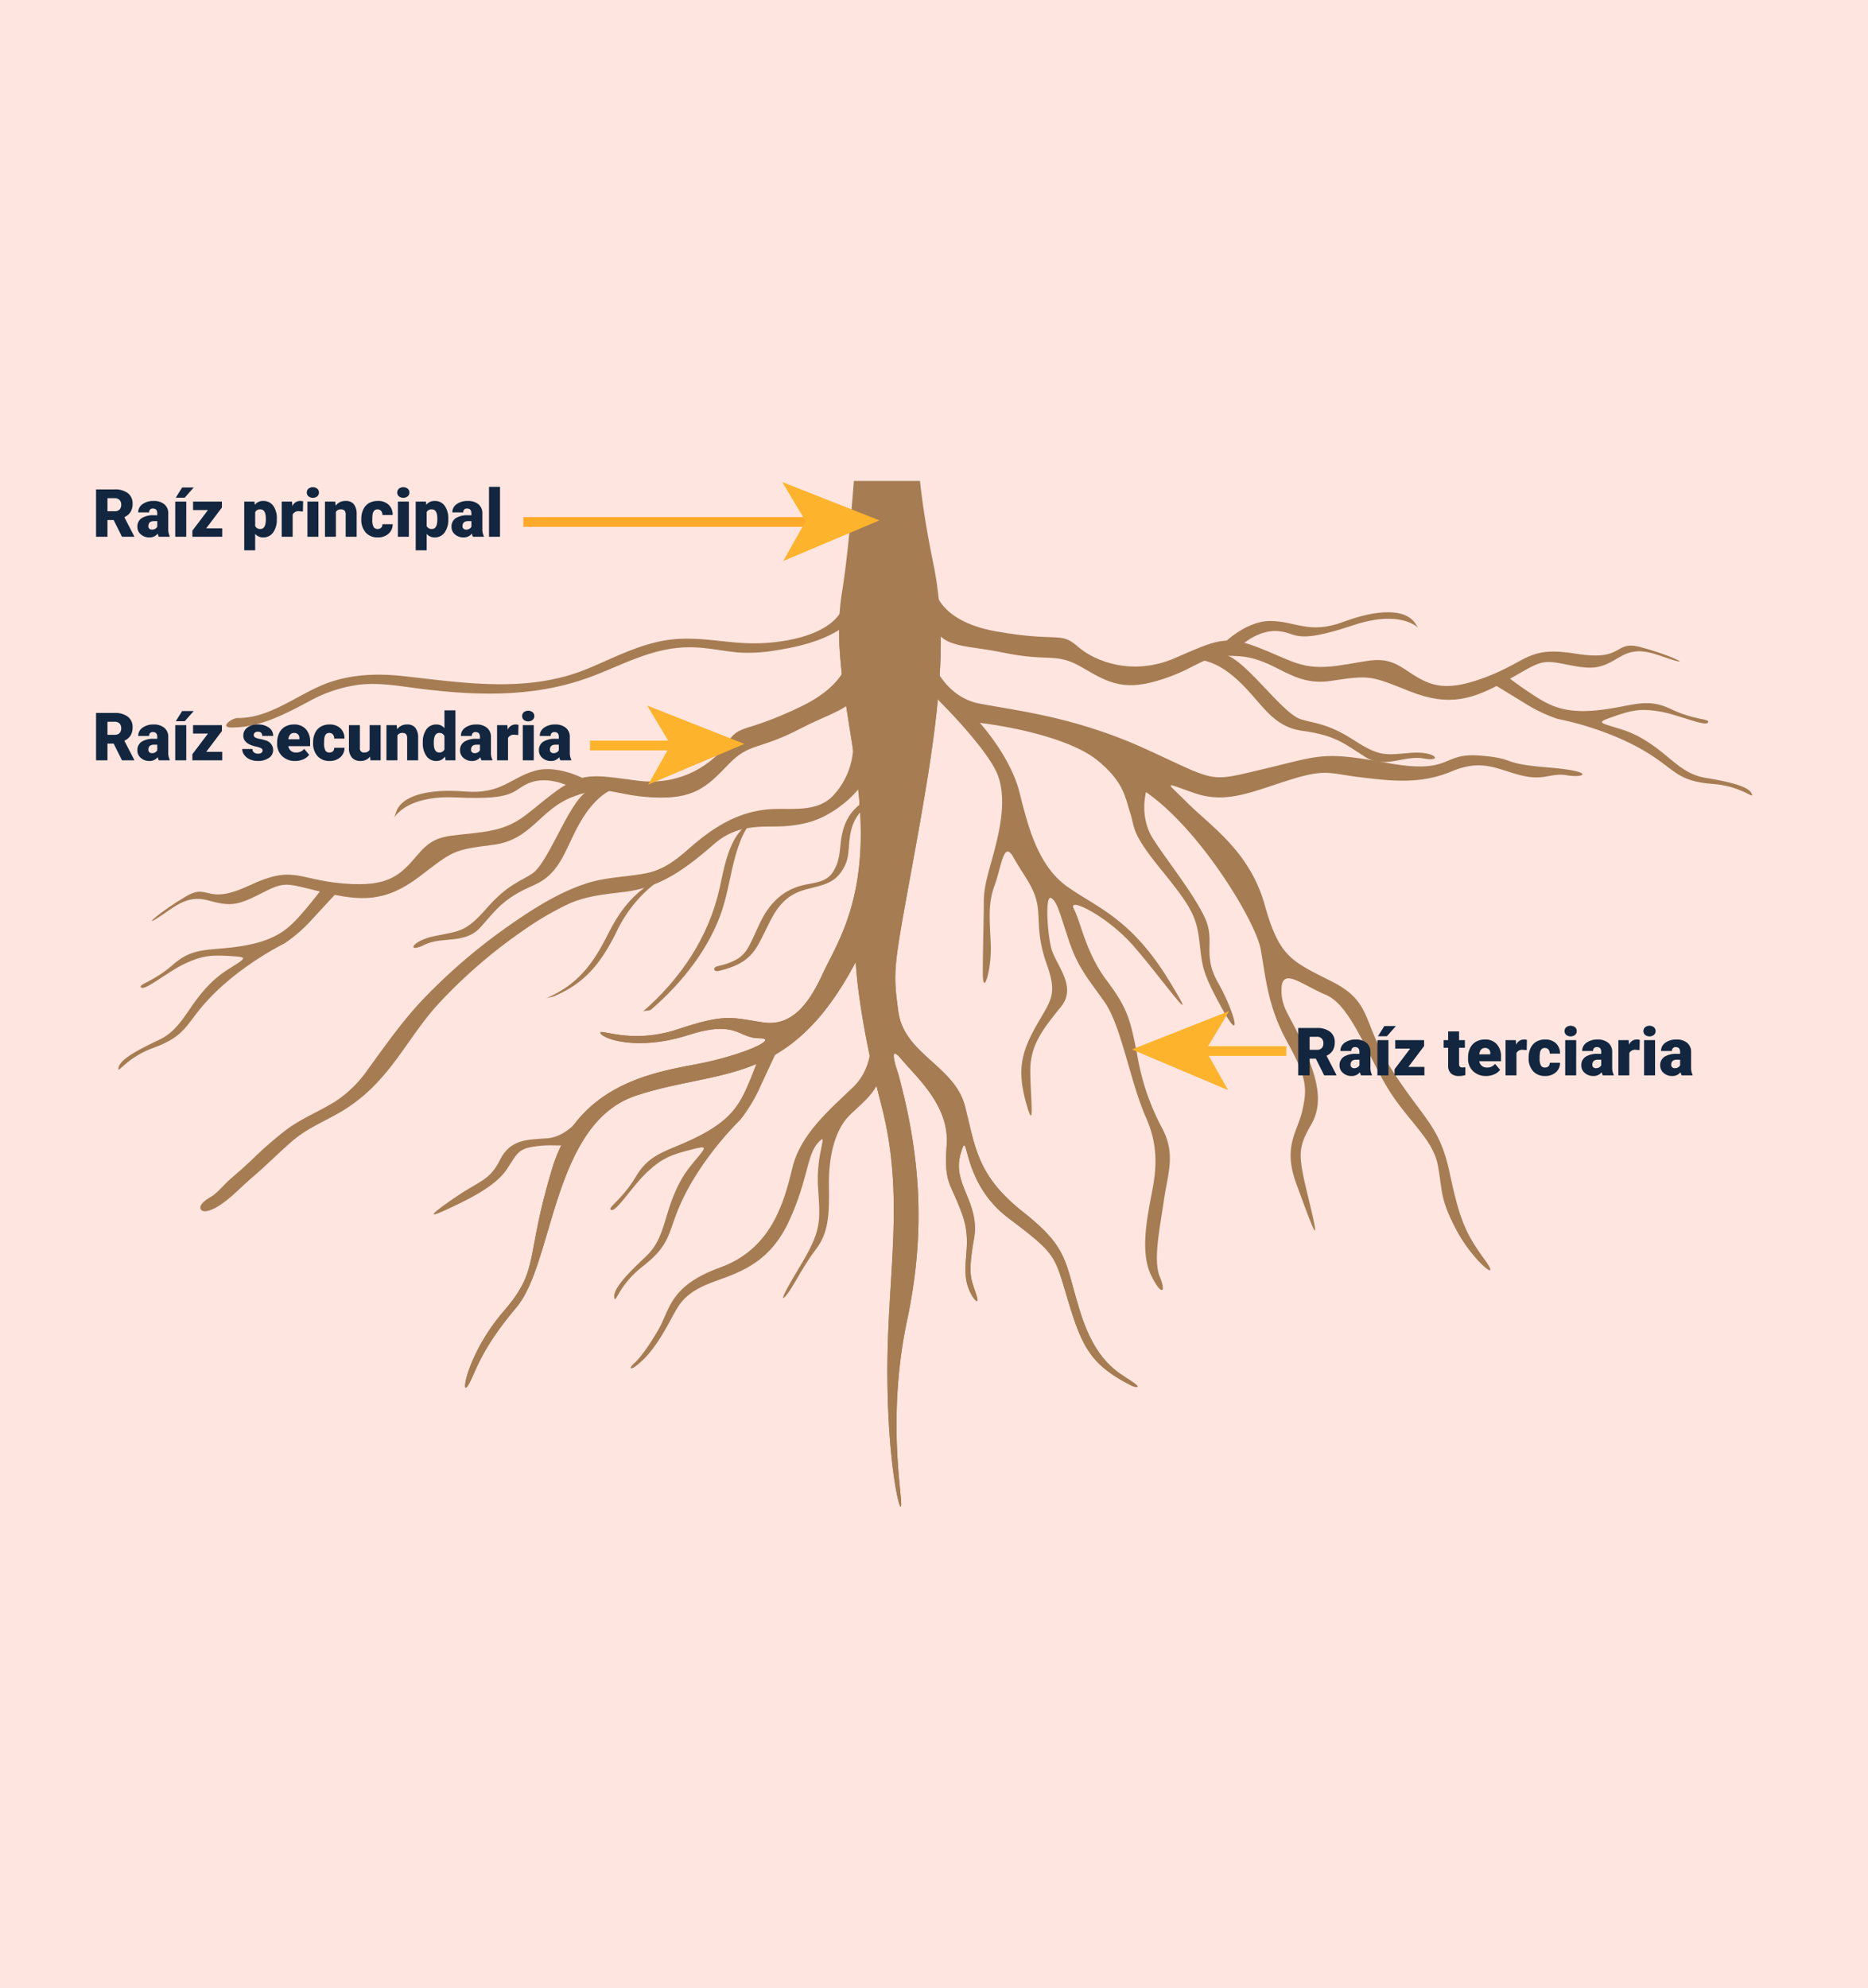 <svg xmlns="http://www.w3.org/2000/svg" width="505" height="537.291" viewBox="0 0 505 537.291">
  <g id="Grupo_874275" data-name="Grupo 874275" transform="translate(-810 -2019)">
    <path id="Trazado_274119" data-name="Trazado 274119" d="M0,0H505V537.291H0Z" transform="translate(810 2019)" fill="#fee5df"/>
    <g id="Grupo_146185" data-name="Grupo 146185" transform="translate(-180 -60.999)">
      <g id="Grupo_146184" data-name="Grupo 146184" transform="translate(1022 2210)">
        <path id="Trazado_254444" data-name="Trazado 254444" d="M259.5,472.8s3.2,11.637,13.637,13.637,26.071,3.613,45.325,12.444,16.438,8.821,31.679,5.207,15.646-4.811,33.293-1.6,14.439-2.807,24.873-2,5.08,2.132,18.448,3.208,9.891,2.934,5.344,2.137-6.146,1.6-12.566,0-10.429-4.547-18.717-1.071-15.778,2.669-24.6,1.608-9.358-2.41-19.524.8-16.844,6.415-25.4,3.467-8.019-3.467-1.873,2.679,16.849,13.1,20.858,27.547,7.486,15.24,18.448,20.858,7.76,11.221,16.311,24.32,12.571,14.713,15.245,27.283,4.278,16.306,9.358,23.264-2.938.8-7.491-7.755-3.741-10.429-5.08-17.651-8.552-12.3-13.9-21.391-9.891-21.924-16.311-24.6-11.764-7.486-12.033-1.878,2.674,7.76,5.613,14.982,6.42,14.971,2.406,21.924-3.472,8.557-.264,21.924,0,4.283-3.745-5.882.269-13.906,1.6-19.788,1.34-8.821-4.009-18.453-5.882-17.641-7.222-25.127-16.306-32.363-31.014-42.519c0,0-1.878,6.679,1.868,12.566s10.7,14.444,13.911,21.122-.807,9.9,3.74,17.92,6.684,17.113,1.071,6.948-5.349-11.5-6.151-18.184S330.485,541.4,322.2,531.23,315.245,520,313.91,515.985s-1.609-8.283-8.825-14.17-23-9.09-31.821-10.16c0,0,8.288,9.094,10.7,18.722s5.08,20.047,13.1,25.665,17.113,8.561,27.269,25.142-2.939-1.868-9.891-9.632-17.646-13.1-15.773-9.628,3.2,11.774,8.821,19.26,6.42,10.424,8.288,20.057a64.689,64.689,0,0,0,6.953,20.321c3.476,6.953,1.34,11.764.269,19.25s-2.948,16.042-1.071,20.59.264,5.08-2.406-.533-1.335-13.637-.269-19.519,3.212-13.373-1.066-23-6.689-24.868-11.231-31.283-7.222-9.359-9.627-16.58-3.207-10.693-4.811-11.495-1.071,8.821,0,13.368,7.217,10.429,2.67,16.042-8.288,10.16-8.288,17.113,1.335,17.646-1.066,9.095-1.609-13.368,2.4-20.59,6.151-8.562,3.208-16.844-1.868-12.038-2.675-16.581-3.74-7.759-6.415-12.575-3.207,2.415-5.08,7.491-1.34,9.094-1.066,16.042-2.142,14.443-2.142,7.764.269-14.444.269-19.26,1.6-8.825,3.208-15.245,2.943-14.433,0-20.32-11.5-14.977-14.972-18.448S259.891,478.018,259.5,472.8Z" transform="translate(-40.37 -426.278)" fill="#a67c52"/>
        <g id="Grupo_146177" data-name="Grupo 146177" transform="translate(0 44.083)">
          <path id="Trazado_254445" data-name="Trazado 254445" d="M269.953,486.159s-2.856,3.9-6.2,7.637-6.694,6.679-15.461,8.146-13.128.064-18.712,4.963-9.774,5.417-8.718,6.293,7.285-4.352,11.7-6.405,6.655-2.415,11.651-2.146,5.247.347,2.21,2.313-5.608,3.286-9.583,8.165-5.774,9.647-11.148,12.2-10.493,5.188-10.952,7.456,1.8-2.489,9.314-5.241c8.943-3.281,8.664-6.171,14.478-12.6s14.047-12.077,21.1-15.7a40.152,40.152,0,0,0,7.535-6.606c4.3-4.64,8.3-8.972,8.3-8.972Z" transform="translate(-214.679 -420.366)" fill="#a67c52"/>
          <path id="Trazado_254446" data-name="Trazado 254446" d="M282.786,482.589s-8.019-4.816-14.708-2.943-9.089,6.42-18.986,5.618-17.382,1.066-18.712,5.882-.807-5.08,16.306-4.278,14.977-2.141,20.057-4.014,10.693,1.076,10.693,1.076Z" transform="translate(-155.403 -445.42)" fill="#a67c52"/>
          <path id="Trazado_254447" data-name="Trazado 254447" d="M286.372,480.379s-4.816.533-9.622,8.288-5.354,14.708-13.373,18.184-9.9,6.415-14.175,11.226-10.429,2.411-15.241,4.816-3.74-1.066,2.944-2.406,8.288-1.071,13.9-7.486,9.207-7.3,12.307-9.363c4.806-3.208,10.693-21.924,16.042-22.721C287.184,479.71,286.372,480.379,286.372,480.379Z" transform="translate(-151.234 -441.606)" fill="#a67c52"/>
          <path id="Trazado_254448" data-name="Trazado 254448" d="M404.939,472.3s2.674,9.358-12.835,16.844-16.585,4.547-20.062,9.9-12.3,11.769-24.33,10.16-14.972-2.406-22.731,3.476S315.359,521.769,306,523.1s-12.566.269-17.377,5.887-7.755,9.09-20.325,8.024-13.363-5.085-25.4.533-10.693-.807-17.113,2.943-12.033,8.552-7.755,5.882,7.755-6.42,13.637-4.816,7.755,1.6,14.443-1.868,6.679-2.675,16.844-.269,16.844,2.675,25.934-4.278,9.094-7.222,19.793-8.557,12.566-9.627,21.924-13.1,10.429-.274,21.391.264,14.439-2.675,20.326-8.825,8.024-3.745,19.788-9.891S412.962,489.146,404.939,472.3Z" transform="translate(-207.494 -472.302)" fill="#a67c52"/>
        </g>
        <g id="Grupo_146178" data-name="Grupo 146178" transform="translate(22.148 67.957)">
          <path id="Trazado_254449" data-name="Trazado 254449" d="M395.728,481.029a20.243,20.243,0,0,1-5.046,12.815c-4.029,4.738-10.346,3.916-15.94,4.034-9.319.186-16.434,4.572-23.225,10.542-3.784,3.33-7.168,6-12.268,6.924-5.232.939-10.473.988-15.592,2.635-8.082,2.606-15.617,7.6-22.487,12.483a155.371,155.371,0,0,0-20.629,17.7c-6.146,6.239-10.948,13.133-16.081,20.174a32.023,32.023,0,0,1-8.674,8.537c-4.268,2.679-8.9,4.493-13.026,7.476a102.751,102.751,0,0,0-9.706,8.439q-2.8,2.626-5.706,5.1c-1.677,1.423-3.432,3.74-5.3,4.831-.763.45-3.437,2.068-2.719,3.354s3.516-.108,4.278-.557c3.643-2.127,6.44-5.329,9.637-8.038,3.731-3.164,7.143-6.674,10.855-9.857,4.019-3.452,8.742-5.31,13.241-7.955a44.383,44.383,0,0,0,9.755-7.916c6.126-6.464,10.37-14.541,16.433-21.142a138.531,138.531,0,0,1,23-19.9,83.525,83.525,0,0,1,11.774-6.948c5.075-2.42,10.283-2.812,15.773-3.491,9.862-1.232,16.805-6.635,24.066-12.933,4.7-4.078,9.412-4.728,15.544-4.714,5.075.015,10.092-.553,14.639-3,8.1-4.356,14.263-12.214,14.575-21.631.073-2.279-7.095.685-7.178,3.027Z" transform="translate(-219.209 -477.185)" fill="#a67c52"/>
        </g>
        <path id="Trazado_254450" data-name="Trazado 254450" d="M272.305,498.347s-4,5.819-9.422,6.219-10.028.2-12.835,5.814-5.418,5.618-11.632,9.828-8.826,6.42-3.208,3.814,13.436-6.219,16.644-11.035,3.007-5.814,9.427-6.415S270.907,508.776,272.305,498.347Z" transform="translate(-146.863 -326.917)" fill="#a67c52"/>
        <path id="Trazado_254451" data-name="Trazado 254451" d="M282.523,496.638s-1.609,4.816-3.745,9.627-4.547,8.825-12.84,13.1-13.1,4.278-17.113,10.962-8.019,8.562-6.679,9.095,5.877-6.684,9.622-10.165,5.882-4.543,10.962-5.877,5.349-1.34,2.943,1.6-4.547,5.08-6.953,11.226-2.674,11.5-7.222,15.778-8.821,8.556-8.557,10.967,1-3.066,7.623-8.224c7.887-6.151,6.689-8.958,10.429-17.245s10.16-16.58,16.047-22.462A42.244,42.244,0,0,0,282.449,506c2.811-6.019,5.418-11.632,5.418-11.632Z" transform="translate(-108.875 -342.39)" fill="#a67c52"/>
        <path id="Trazado_254452" data-name="Trazado 254452" d="M307.757,494.98s1.6,8.625-4.621,14.639S288.9,522.253,286.693,531.48s-5.618,21.861-19.45,26.873S253.6,569.784,250.594,575s-5.413,8.224-6.816,9.427-1.071,2.406,2.543-1.066,6.415-8.83,8.283-12.307,3.745-6.278,11.231-8.958,14.972-5.344,20.057-16.443,4.679-17.646,7.755-20.991-.665,2.675,0,12.17.934,11.627-5.217,21.788-4.273,8.693-2.538,6.156,3.877-6.958,7.222-11.363,3.608-9.231,3.476-17.113,1.6-14.311,4.679-18.052,9.49-6.821,10.434-15.915S307.688,491.9,307.757,494.98Z" transform="translate(-104.493 -345.807)" fill="#a67c52"/>
        <path id="Trazado_254453" data-name="Trazado 254453" d="M413.936,677.065c-3.613-2.406-9.627-5.212-13.847-18.849s-3-17.045-15.436-26.877-12.84-17.441-15.641-28.476-16.453-14.038-18.047-25.665-1.208-12.038,4.405-42.92c4.44-24.408,7.872-45.184,6.938-63.412,1.545,7.388-22.521,9-27.308.5-.7,17.529,5.33,36.084,5.8,55.559.538,22.193-6.958,32.892-10.16,39.839s-7.755,14.708-16.311,13.373-10.165-2.406-23,1.868-21.656-.533-20.858,1.071,10.16,4.816,23.538.538,13.632.8,19.245.8-3.2,4.01-13.9,6.415-34.5,4.014-41.981,28.882-3.208,27.009-13.1,38.5-11.764,23.528-9.627,20.052,2.943-9.09,13.1-21.122,9.627-49.741,32.354-57.226,41.448-2.137,59.363-36.1c0,0,.538,14.174,6.953,38.778s1.6,45.457,1.6,71.655,3.74,40.118,3.74,36.109-3.74-24.6,1.6-49.741,3.212-45.99-2.4-66.585c0,0-3.207-8.821.792-4.009s13.109,12.571,12.307,23.264,1.066,9.9,4.278,18.986-1.609,14.708,2.67,21.924c0,0,2.205,3.212,1.007-.6s-2.406-4.816-.6-14.835S365.4,623.921,367.8,615.7s-.4,7.217,12.84,17.25,12.434,9.828,16.238,22.457,6.215,17.451,17.455,23.068C414.337,678.473,417.54,679.475,413.936,677.065Z" transform="translate(-140.118 -433.804)" fill="#a67c52"/>
        <g id="Grupo_146179" data-name="Grupo 146179" transform="translate(141.729 90.832)">
          <path id="Trazado_254454" data-name="Trazado 254454" d="M277.281,481.863c-9.53,1.266-11.016,11.089-12.776,19.1-2.924,13.3-10.6,24.692-20.839,33.537.548-.465,1.77-.147,2.327-.621,8.288-7.158,15.857-16.585,19.26-27.166,1.482-4.63,2.142-9.5,3.457-14.179.743-2.621,2.762-9.583,6.244-10.043.787-.107,1.54-.513,2.327-.626Z" transform="translate(-243.666 -481.863)" fill="#a67c52"/>
        </g>
        <g id="Grupo_146180" data-name="Grupo 146180" transform="translate(115.522 100.992)">
          <path id="Trazado_254455" data-name="Trazado 254455" d="M275.745,484.567c-3.7,3.183-7.769,5.867-11.549,8.938-4.21,3.408-6.835,7.505-9.236,12.282-4,7.94-8.239,13.48-16.654,17.02.733-.3,1.594-.313,2.332-.626,8.41-3.54,12.634-9.075,16.639-17.011a36.71,36.71,0,0,1,8.346-11.524c3.912-3.515,8.459-6.264,12.449-9.706-.543.469-1.775.151-2.327.626Z" transform="translate(-238.306 -483.941)" fill="#a67c52"/>
        </g>
        <g id="Grupo_146181" data-name="Grupo 146181" transform="translate(161.072 86.263)">
          <path id="Trazado_254456" data-name="Trazado 254456" d="M288.341,481.146c-4.542,2.89-6.087,6.733-6.581,11.955-.249,2.591-.513,4.816-1.917,7.085-1.946,3.169-5.383,2.988-8.547,3.809-5.364,1.4-8.791,5.021-11.172,9.857-1.213,2.445-2.147,5-3.56,7.33-1.77,2.914-4.9,3.882-8.038,4.64-1.418.342-1.066,1.6.342,1.271,4.283-1.037,7.892-2.542,10.248-6.43,3.951-6.508,4.875-13.407,13.407-15.632,4.748-1.242,8.092-1.555,10.478-6.479.973-1.985.968-4.425,1.168-6.576.411-4.312,1.853-7.637,5.633-10.053,1.33-.85-.675-1.286-1.462-.777Z" transform="translate(-247.622 -480.929)" fill="#a67c52"/>
        </g>
        <g id="Grupo_146182" data-name="Grupo 146182" transform="translate(29.167 29.121)">
          <path id="Trazado_254457" data-name="Trazado 254457" d="M388.2,470.871c-.474,11.05-17.563,13.353-26.076,13.118-7.755-.21-14.747-2.068-22.565-.821-7.554,1.2-14.2,4.777-21.181,7.672-16.14,6.689-33.185,3.868-49.941,2.015-6.874-.758-14.067-.508-20.6,1.941-7.931,2.973-15.27,9.461-24.061,9.388-1.687-.014-4.963,2.538-1.819,2.562,7.662.064,14.341-3.521,20.956-7a37.814,37.814,0,0,1,13.886-4.587c5.344-.582,10.767.411,16.057,1.081,16.121,2.034,31.967,2.425,47.34-3.569,8.879-3.462,16.526-7.784,26.4-7.6,4.112.078,8.219,1,12.312,1.394a42.423,42.423,0,0,0,10.258-.563c8.547-1.271,23.22-4.826,23.68-15.637.078-1.863-4.577-.89-4.64.607Z" transform="translate(-220.645 -469.242)" fill="#a67c52"/>
        </g>
        <g id="Grupo_146183" data-name="Grupo 146183" transform="translate(219.791 27.948)">
          <path id="Trazado_254458" data-name="Trazado 254458" d="M295.727,474.048s3.814,2.978,8.043,5.667,8.263,4.606,17.094,3.643,12.654-3.515,19.362-.318,10.874,2.562,10.092,3.691-8.19-2.205-12.991-2.992-7.06-.509-11.8,1.11-4.948,1.755-1.486,2.826,6.283,1.633,11.437,5.246,8.175,7.71,14.043,8.718c5.867.992,11.51,2.136,12.566,4.19s-2.406-1.9-10.38-2.513c-9.5-.719-10.023-3.584-17.367-8.195s-16.8-7.8-24.57-9.373a39.829,39.829,0,0,1-9.05-4.308c-5.4-3.3-10.424-6.381-10.424-6.381Z" transform="translate(-140.385 -449.376)" fill="#a67c52"/>
          <path id="Trazado_254459" data-name="Trazado 254459" d="M275.618,479.739s6.415-6.811,13.353-6.831,10.5,3.706,19.8.254c9.3-3.472,17.011-3.7,19.612.567s-.611-5.114-16.864.313-14.986,2.015-20.389,1.589-10,3.941-10,3.941Z" transform="translate(-197.451 -463.012)" fill="#a67c52"/>
          <path id="Trazado_254460" data-name="Trazado 254460" d="M274.211,474.342s4.777-.792,11.52,5.359,9.138,12.708,17.8,13.867,11.27,3.491,16.693,6.958,10.693-.518,15.974.489,3.31-2.049-3.481-1.521-8.268,1.223-15.417-3.423-10.84-4.518-14.385-5.662c-5.5-1.78-16.248-18.2-21.617-17.519C273.243,473.916,274.211,474.342,274.211,474.342Z" transform="translate(-203.066 -453.962)" fill="#a67c52"/>
          <path id="Trazado_254461" data-name="Trazado 254461" d="M260.275,469s-.024,9.735,16.932,12.722,17.186-.132,21.988,4.073,15.035,7.975,26.183,3.163,13.754-6.39,22.814-2.831,11.74,6.126,21.108,4.875,12.165-3.163,18.326.934,9.93,6.645,21.734,2.2,11.49-8.523,24.594-6.391,10.077-3.677,17.274-1.819,13.9,4.963,9.055,3.555-9.207-4.068-14.434-.924-7.026,3.652-14.4,2.122-7.158-.753-16.282,4.322-15.49,7.153-26.124,2.929-10.713-4.474-21.367-2.851-14.717-5.852-24.663-6.65S332.9,491,322.489,494.5s-14.619,1.355-21.954-2.968-8.738-1.418-21.729-4.141S257.136,487.4,260.275,469Z" transform="translate(-259.631 -469.002)" fill="#a67c52"/>
        </g>
        <path id="Trazado_254462" data-name="Trazado 254462" d="M413.936,706.552c-3.613-2.41-9.627-5.217-13.847-18.854s-3-17.045-15.436-26.877-12.84-17.441-15.641-28.476-16.453-14.038-18.047-25.665-1.208-12.038,4.405-42.92c.626-3.442,1.222-6.791,1.8-10.092.181-1.046.357-2.073.533-3.109.391-2.3.768-4.587,1.129-6.826.191-1.2.381-2.406.562-3.594.327-2.147.626-4.254.909-6.342.142-1.061.3-2.142.43-3.193.377-2.973.709-5.9.968-8.757.064-.65.088-1.276.142-1.917.181-2.234.332-4.44.435-6.606.049-1.027.064-2.039.093-3.051q.066-2.692.039-5.31c-.015-1.012-.029-2.019-.069-3.017-.02-.528-.01-1.076-.034-1.6a3.036,3.036,0,0,1,0,1.071,94.658,94.658,0,0,0-1.726-15.074c-1.775-8.64-2.9-15.407-3.765-23.059H338.952c-.914,11.984-2.044,23-3.232,30.28a59.541,59.541,0,0,0-.714,7.29l0-.01a.522.522,0,0,0,0,.088c-.015.318.01.641,0,.958-.054,2.059-.034,4.127.073,6.215.044.88.137,1.77.2,2.65.122,1.555.244,3.115.425,4.684.117,1.022.249,2.054.386,3.085.2,1.511.406,3.031.636,4.562.176,1.169.352,2.352.543,3.535.313,1.985.626,3.99.944,6,.244,1.535.474,3.08.7,4.625.176,1.164.347,2.327.508,3.5.22,1.633.4,3.286.587,4.934.1.958.225,1.917.313,2.88.24,2.6.416,5.212.479,7.843.538,22.193-6.958,32.892-10.16,39.839s-7.755,14.708-16.311,13.373-10.165-2.406-23,1.868-21.656-.533-20.858,1.071,10.16,4.816,23.538.538,13.632.8,19.245.8-3.2,4.01-13.9,6.415-34.5,4.014-41.981,28.882-3.208,27.009-13.1,38.5S232.5,711.226,234.64,707.75s2.943-9.09,13.1-21.122,9.627-49.741,32.354-57.226,41.448-2.137,59.363-36.1c0,0,.538,14.174,6.953,38.778s1.6,45.457,1.6,71.655,3.74,40.118,3.74,36.109-3.74-24.6,1.6-49.741,3.212-45.99-2.4-66.585c0,0-3.207-8.821.792-4.009s13.109,12.571,12.307,23.264,1.066,9.9,4.278,18.986-1.609,14.708,2.67,21.924c0,0,2.21,3.212,1.007-.6s-2.406-4.816-.6-14.835S365.4,653.4,367.8,645.179s-.4,7.217,12.84,17.25,12.434,9.828,16.238,22.457,6.215,17.451,17.455,23.068C414.337,707.955,417.54,708.958,413.936,706.552Z" transform="translate(-140.118 -463.286)" fill="#a67c52"/>
      </g>
    </g>
    <g id="Grupo_146131" data-name="Grupo 146131" transform="translate(788.955 2131.193)">
      <path id="Trazado_254399" data-name="Trazado 254399" d="M0,0H24.08" transform="translate(180.545 89.307)" fill="none" stroke="#fdb32b" stroke-width="2.627"/>
      <g id="Grupo_146114" data-name="Grupo 146114" transform="translate(-27.15 95.086) rotate(-30)">
        <path id="Trazado_254388" data-name="Trazado 254388" d="M219.125,119.338,191.1,115.856l10.637-6.277-.181-12.349Z" fill="#fdb32b"/>
      </g>
    </g>
    <path id="Trazado_274121" data-name="Trazado 274121" d="M5.722,14.474H4.052V19H.967V6.2H6a5.621,5.621,0,0,1,3.56,1.01,3.421,3.421,0,0,1,1.283,2.853,4.155,4.155,0,0,1-.541,2.213A3.837,3.837,0,0,1,8.613,13.7l2.672,5.167V19H7.98ZM4.052,12.1H6a1.751,1.751,0,0,0,1.323-.463,1.788,1.788,0,0,0,.444-1.291,1.809,1.809,0,0,0-.448-1.3A1.735,1.735,0,0,0,6,8.576H4.052ZM17.93,19a3.344,3.344,0,0,1-.281-.853,2.754,2.754,0,0,1-2.285,1.028,3.374,3.374,0,0,1-2.285-.813,2.588,2.588,0,0,1-.94-2.043,2.66,2.66,0,0,1,1.143-2.338A5.821,5.821,0,0,1,16.6,13.19h.914v-.5q0-1.316-1.134-1.316a.927.927,0,0,0-1.055,1.042H12.366a2.655,2.655,0,0,1,1.173-2.239,4.931,4.931,0,0,1,2.993-.86,4.323,4.323,0,0,1,2.874.888,3.086,3.086,0,0,1,1.081,2.435v4.21a4.311,4.311,0,0,0,.4,2V19Zm-1.854-1.934a1.652,1.652,0,0,0,.918-.237,1.487,1.487,0,0,0,.523-.536V14.772h-.861q-1.547,0-1.547,1.389a.848.848,0,0,0,.272.655A.986.986,0,0,0,16.075,17.066ZM25.356,19H22.377V9.49h2.979ZM24.249,5.676h3.129l-2.443,2.76-2.417,0Zm6.5,11.039h4.333V19H27.009V17.348l4.219-5.572H27.193V9.49h7.8v1.6Zm15.231-.387a.684.684,0,0,0-.4-.606,6.016,6.016,0,0,0-1.5-.475,6.853,6.853,0,0,1-1.828-.646,3.062,3.062,0,0,1-1.1-.971,2.319,2.319,0,0,1-.378-1.31,2.628,2.628,0,0,1,1.081-2.158,4.453,4.453,0,0,1,2.83-.848,4.934,4.934,0,0,1,3.023.853,2.666,2.666,0,0,1,1.143,2.241H45.888q0-1.143-1.2-1.143a1.194,1.194,0,0,0-.782.259.8.8,0,0,0-.316.646.737.737,0,0,0,.387.642,3.654,3.654,0,0,0,1.235.4,10.671,10.671,0,0,1,1.49.378,2.706,2.706,0,0,1,2.145,2.646,2.491,2.491,0,0,1-1.156,2.118,5.068,5.068,0,0,1-2.993.817,5.172,5.172,0,0,1-2.18-.439,3.645,3.645,0,0,1-1.494-1.2,2.707,2.707,0,0,1-.536-1.591h2.769a1.145,1.145,0,0,0,.439.962,1.808,1.808,0,0,0,1.081.3,1.422,1.422,0,0,0,.91-.246A.787.787,0,0,0,45.984,16.328Zm8.842,2.848a4.889,4.889,0,0,1-3.542-1.305,4.507,4.507,0,0,1-1.354-3.4v-.246a5.84,5.84,0,0,1,.541-2.575,3.955,3.955,0,0,1,1.578-1.727,4.763,4.763,0,0,1,2.461-.611,4.117,4.117,0,0,1,3.164,1.244,4.887,4.887,0,0,1,1.16,3.467v1.151H52.945a2.135,2.135,0,0,0,.694,1.257,2.066,2.066,0,0,0,1.389.457,2.662,2.662,0,0,0,2.2-.984l1.354,1.6a3.784,3.784,0,0,1-1.569,1.217A5.3,5.3,0,0,1,54.826,19.176ZM54.492,11.6q-1.3,0-1.547,1.723h2.988v-.229a1.467,1.467,0,0,0-.36-1.1A1.434,1.434,0,0,0,54.492,11.6Zm9.554,5.291a1.317,1.317,0,0,0,.967-.338,1.241,1.241,0,0,0,.334-.945h2.777A3.288,3.288,0,0,1,67,18.174a4.168,4.168,0,0,1-2.887,1,4.22,4.22,0,0,1-3.27-1.3,5.125,5.125,0,0,1-1.2-3.6v-.123a5.792,5.792,0,0,1,.532-2.544,3.872,3.872,0,0,1,1.534-1.7,4.573,4.573,0,0,1,2.373-.593,4.116,4.116,0,0,1,2.944,1.028,3.647,3.647,0,0,1,1.09,2.786H65.347A1.626,1.626,0,0,0,64.986,12a1.244,1.244,0,0,0-.967-.4q-1.151,0-1.345,1.468a10.357,10.357,0,0,0-.062,1.283,4.068,4.068,0,0,0,.343,1.986A1.187,1.187,0,0,0,64.046,16.891Zm11,1.081a3.054,3.054,0,0,1-2.54,1.2,3,3,0,0,1-2.369-.91,3.826,3.826,0,0,1-.8-2.615V9.49H72.29v6.179a1.065,1.065,0,0,0,1.187,1.222,1.548,1.548,0,0,0,1.45-.729V9.49h2.979V19H75.129ZM82.248,9.49l.1,1.116a3.225,3.225,0,0,1,2.716-1.292,2.713,2.713,0,0,1,2.219.888,4.226,4.226,0,0,1,.76,2.672V19H85.069V13a1.6,1.6,0,0,0-.29-1.059,1.342,1.342,0,0,0-1.055-.338,1.413,1.413,0,0,0-1.292.686V19H79.471V9.49Zm7.058,4.685a5.809,5.809,0,0,1,.976-3.56,3.211,3.211,0,0,1,2.725-1.3,2.731,2.731,0,0,1,2.145,1V5.5h2.971V19H95.458l-.149-1.02a2.8,2.8,0,0,1-2.32,1.2,3.205,3.205,0,0,1-2.689-1.3A5.993,5.993,0,0,1,89.306,14.175Zm2.962.185q0,2.531,1.477,2.531a1.458,1.458,0,0,0,1.406-.826V12.443a1.419,1.419,0,0,0-1.389-.844q-1.371,0-1.485,2.215ZM105.161,19a3.344,3.344,0,0,1-.281-.853,2.754,2.754,0,0,1-2.285,1.028,3.374,3.374,0,0,1-2.285-.813,2.588,2.588,0,0,1-.94-2.043,2.66,2.66,0,0,1,1.143-2.338,5.821,5.821,0,0,1,3.322-.791h.914v-.5q0-1.316-1.134-1.316a.927.927,0,0,0-1.055,1.042H99.6a2.655,2.655,0,0,1,1.173-2.239,4.931,4.931,0,0,1,2.993-.86,4.323,4.323,0,0,1,2.874.888,3.086,3.086,0,0,1,1.081,2.435v4.21a4.311,4.311,0,0,0,.4,2V19Zm-1.854-1.934a1.652,1.652,0,0,0,.918-.237,1.487,1.487,0,0,0,.523-.536V14.772h-.861q-1.547,0-1.547,1.389a.848.848,0,0,0,.272.655A.986.986,0,0,0,103.307,17.066Zm11.8-4.9-.976-.07a1.752,1.752,0,0,0-1.793.879V19H109.38V9.49h2.777l.1,1.222a2.294,2.294,0,0,1,2.083-1.4,2.888,2.888,0,0,1,.826.105ZM119.3,19h-2.971V9.49H119.3ZM116.156,7.038A1.322,1.322,0,0,1,116.613,6a1.943,1.943,0,0,1,2.373,0,1.322,1.322,0,0,1,.457,1.037,1.322,1.322,0,0,1-.457,1.037,1.943,1.943,0,0,1-2.373,0A1.322,1.322,0,0,1,116.156,7.038ZM126.483,19a3.344,3.344,0,0,1-.281-.853,2.754,2.754,0,0,1-2.285,1.028,3.374,3.374,0,0,1-2.285-.813,2.588,2.588,0,0,1-.94-2.043,2.66,2.66,0,0,1,1.143-2.338,5.821,5.821,0,0,1,3.322-.791h.914v-.5q0-1.316-1.134-1.316a.927.927,0,0,0-1.055,1.042H120.92a2.655,2.655,0,0,1,1.173-2.239,4.931,4.931,0,0,1,2.993-.86,4.323,4.323,0,0,1,2.874.888,3.086,3.086,0,0,1,1.081,2.435v4.21a4.311,4.311,0,0,0,.4,2V19Zm-1.854-1.934a1.652,1.652,0,0,0,.918-.237,1.487,1.487,0,0,0,.523-.536V14.772h-.861q-1.547,0-1.547,1.389a.848.848,0,0,0,.272.655A.986.986,0,0,0,124.629,17.066Z" transform="translate(835 2205.5)" fill="#12263f"/>
    <g id="Grupo_146132" data-name="Grupo 146132" transform="translate(1116 2283.5)">
      <path id="Trazado_254400" data-name="Trazado 254400" d="M24.08,0H0" transform="translate(17.662 19.579)" fill="none" stroke="#fdb32b" stroke-width="2.627"/>
      <g id="Grupo_146114-2" data-name="Grupo 146114" transform="translate(24.269 33.158) rotate(-150)">
        <path id="Trazado_254388-2" data-name="Trazado 254388" d="M28.023,0,0,3.482,10.637,9.76l-.181,12.349Z" fill="#fdb32b"/>
      </g>
    </g>
    <path id="Trazado_274120" data-name="Trazado 274120" d="M5.722,14.474H4.052V19H.967V6.2H6a5.621,5.621,0,0,1,3.56,1.01,3.421,3.421,0,0,1,1.283,2.853,4.155,4.155,0,0,1-.541,2.213A3.837,3.837,0,0,1,8.613,13.7l2.672,5.167V19H7.98ZM4.052,12.1H6a1.751,1.751,0,0,0,1.323-.463,1.788,1.788,0,0,0,.444-1.291,1.809,1.809,0,0,0-.448-1.3A1.735,1.735,0,0,0,6,8.576H4.052ZM17.93,19a3.344,3.344,0,0,1-.281-.853,2.754,2.754,0,0,1-2.285,1.028,3.374,3.374,0,0,1-2.285-.813,2.588,2.588,0,0,1-.94-2.043,2.66,2.66,0,0,1,1.143-2.338A5.821,5.821,0,0,1,16.6,13.19h.914v-.5q0-1.316-1.134-1.316a.927.927,0,0,0-1.055,1.042H12.366a2.655,2.655,0,0,1,1.173-2.239,4.931,4.931,0,0,1,2.993-.86,4.323,4.323,0,0,1,2.874.888,3.086,3.086,0,0,1,1.081,2.435v4.21a4.311,4.311,0,0,0,.4,2V19Zm-1.854-1.934a1.652,1.652,0,0,0,.918-.237,1.487,1.487,0,0,0,.523-.536V14.772h-.861q-1.547,0-1.547,1.389a.848.848,0,0,0,.272.655A.986.986,0,0,0,16.075,17.066ZM25.356,19H22.377V9.49h2.979ZM24.249,5.676h3.129l-2.443,2.76-2.417,0Zm6.5,11.039h4.333V19H27.009V17.348l4.219-5.572H27.193V9.49h7.8v1.6Zm13.7-9.589V9.49H46.02v2.057H44.455V15.9a1.111,1.111,0,0,0,.193.747,1.037,1.037,0,0,0,.765.211,4.345,4.345,0,0,0,.738-.053v2.118a5.466,5.466,0,0,1-1.67.255,3.1,3.1,0,0,1-2.259-.721,2.954,2.954,0,0,1-.729-2.188v-4.72H40.28V9.49h1.213V7.126Zm7.33,12.05a4.889,4.889,0,0,1-3.542-1.305,4.507,4.507,0,0,1-1.354-3.4v-.246a5.84,5.84,0,0,1,.541-2.575,3.955,3.955,0,0,1,1.578-1.727,4.763,4.763,0,0,1,2.461-.611,4.117,4.117,0,0,1,3.164,1.244,4.887,4.887,0,0,1,1.16,3.467v1.151H49.9a2.135,2.135,0,0,0,.694,1.257,2.066,2.066,0,0,0,1.389.457,2.662,2.662,0,0,0,2.2-.984l1.354,1.6a3.784,3.784,0,0,1-1.569,1.217A5.3,5.3,0,0,1,51.785,19.176ZM51.451,11.6q-1.3,0-1.547,1.723h2.988v-.229a1.467,1.467,0,0,0-.36-1.1A1.434,1.434,0,0,0,51.451,11.6Zm11.285.571-.976-.07a1.752,1.752,0,0,0-1.793.879V19H57.006V9.49h2.777l.1,1.222a2.294,2.294,0,0,1,2.083-1.4,2.888,2.888,0,0,1,.826.105Zm4.922,4.72a1.317,1.317,0,0,0,.967-.338,1.241,1.241,0,0,0,.334-.945h2.777a3.288,3.288,0,0,1-1.121,2.566,4.168,4.168,0,0,1-2.887,1,4.22,4.22,0,0,1-3.27-1.3,5.125,5.125,0,0,1-1.2-3.6v-.123A5.792,5.792,0,0,1,63.8,11.6a3.872,3.872,0,0,1,1.534-1.7A4.573,4.573,0,0,1,67.7,9.314a4.116,4.116,0,0,1,2.944,1.028,3.647,3.647,0,0,1,1.09,2.786H68.959A1.626,1.626,0,0,0,68.6,12a1.244,1.244,0,0,0-.967-.4q-1.151,0-1.345,1.468a10.357,10.357,0,0,0-.062,1.283,4.068,4.068,0,0,0,.343,1.986A1.187,1.187,0,0,0,67.658,16.891ZM76.113,19H73.143V9.49h2.971ZM72.967,7.038A1.322,1.322,0,0,1,73.424,6,1.943,1.943,0,0,1,75.8,6a1.322,1.322,0,0,1,.457,1.037A1.322,1.322,0,0,1,75.8,8.075a1.943,1.943,0,0,1-2.373,0A1.322,1.322,0,0,1,72.967,7.038ZM83.294,19a3.344,3.344,0,0,1-.281-.853,2.754,2.754,0,0,1-2.285,1.028,3.374,3.374,0,0,1-2.285-.813,2.588,2.588,0,0,1-.94-2.043,2.66,2.66,0,0,1,1.143-2.338,5.821,5.821,0,0,1,3.322-.791h.914v-.5q0-1.316-1.134-1.316a.927.927,0,0,0-1.055,1.042H77.73A2.655,2.655,0,0,1,78.9,10.175a4.931,4.931,0,0,1,2.993-.86,4.323,4.323,0,0,1,2.874.888,3.086,3.086,0,0,1,1.081,2.435v4.21a4.311,4.311,0,0,0,.4,2V19Zm-1.854-1.934a1.652,1.652,0,0,0,.918-.237,1.487,1.487,0,0,0,.523-.536V14.772H82.02q-1.547,0-1.547,1.389a.848.848,0,0,0,.272.655A.986.986,0,0,0,81.439,17.066Zm11.8-4.9-.976-.07a1.752,1.752,0,0,0-1.793.879V19H87.513V9.49H90.29l.1,1.222a2.294,2.294,0,0,1,2.083-1.4,2.888,2.888,0,0,1,.826.105ZM97.436,19H94.465V9.49h2.971ZM94.289,7.038A1.322,1.322,0,0,1,94.746,6a1.943,1.943,0,0,1,2.373,0,1.322,1.322,0,0,1,.457,1.037,1.322,1.322,0,0,1-.457,1.037,1.943,1.943,0,0,1-2.373,0A1.322,1.322,0,0,1,94.289,7.038ZM104.616,19a3.344,3.344,0,0,1-.281-.853,2.754,2.754,0,0,1-2.285,1.028,3.374,3.374,0,0,1-2.285-.813,2.588,2.588,0,0,1-.94-2.043,2.66,2.66,0,0,1,1.143-2.338,5.821,5.821,0,0,1,3.322-.791h.914v-.5q0-1.316-1.134-1.316a.927.927,0,0,0-1.055,1.042H99.053a2.655,2.655,0,0,1,1.173-2.239,4.931,4.931,0,0,1,2.993-.86,4.323,4.323,0,0,1,2.874.888,3.086,3.086,0,0,1,1.081,2.435v4.21a4.311,4.311,0,0,0,.4,2V19Zm-1.854-1.934a1.652,1.652,0,0,0,.918-.237,1.487,1.487,0,0,0,.523-.536V14.772h-.861q-1.547,0-1.547,1.389a.848.848,0,0,0,.272.655A.986.986,0,0,0,102.762,17.066Z" transform="translate(1159.999 2290.646)" fill="#12263f"/>
    <g id="Grupo_146126" data-name="Grupo 146126" transform="translate(825.455 2070.772)">
      <path id="Trazado_254398" data-name="Trazado 254398" d="M0,0H78.58" transform="translate(126.045 89.307)" fill="none" stroke="#fda929" stroke-width="2.627"/>
      <g id="Grupo_146114-3" data-name="Grupo 146114" transform="translate(-27.15 95.086) rotate(-30)">
        <path id="Trazado_254388-3" data-name="Trazado 254388" d="M219.125,119.338,191.1,115.856l10.637-6.277-.181-12.349Z" fill="#fdb32b"/>
      </g>
    </g>
    <path id="Trazado_274122" data-name="Trazado 274122" d="M5.722,14.474H4.052V19H.967V6.2H6a5.621,5.621,0,0,1,3.56,1.01,3.421,3.421,0,0,1,1.283,2.853,4.155,4.155,0,0,1-.541,2.213A3.837,3.837,0,0,1,8.613,13.7l2.672,5.167V19H7.98ZM4.052,12.1H6a1.751,1.751,0,0,0,1.323-.463,1.788,1.788,0,0,0,.444-1.291,1.809,1.809,0,0,0-.448-1.3A1.735,1.735,0,0,0,6,8.576H4.052ZM17.93,19a3.344,3.344,0,0,1-.281-.853,2.754,2.754,0,0,1-2.285,1.028,3.374,3.374,0,0,1-2.285-.813,2.588,2.588,0,0,1-.94-2.043,2.66,2.66,0,0,1,1.143-2.338A5.821,5.821,0,0,1,16.6,13.19h.914v-.5q0-1.316-1.134-1.316a.927.927,0,0,0-1.055,1.042H12.366a2.655,2.655,0,0,1,1.173-2.239,4.931,4.931,0,0,1,2.993-.86,4.323,4.323,0,0,1,2.874.888,3.086,3.086,0,0,1,1.081,2.435v4.21a4.311,4.311,0,0,0,.4,2V19Zm-1.854-1.934a1.652,1.652,0,0,0,.918-.237,1.487,1.487,0,0,0,.523-.536V14.772h-.861q-1.547,0-1.547,1.389a.848.848,0,0,0,.272.655A.986.986,0,0,0,16.075,17.066ZM25.356,19H22.377V9.49h2.979ZM24.249,5.676h3.129l-2.443,2.76-2.417,0Zm6.5,11.039h4.333V19H27.009V17.348l4.219-5.572H27.193V9.49h7.8v1.6Zm19.081-2.4a5.735,5.735,0,0,1-1,3.538,3.2,3.2,0,0,1-2.694,1.323,2.742,2.742,0,0,1-2.153-.958v4.438H41.027V9.49H43.8l.088.879a2.742,2.742,0,0,1,2.241-1.055,3.224,3.224,0,0,1,2.733,1.3,5.805,5.805,0,0,1,.976,3.564Zm-2.962-.185q0-2.531-1.477-2.531a1.394,1.394,0,0,0-1.406.756V16.1a1.439,1.439,0,0,0,1.424.791q1.415,0,1.459-2.443Zm10.02-1.96-.976-.07a1.752,1.752,0,0,0-1.793.879V19H51.161V9.49h2.777l.1,1.222a2.294,2.294,0,0,1,2.083-1.4,2.888,2.888,0,0,1,.826.105ZM61.084,19H58.113V9.49h2.971ZM57.938,7.038A1.322,1.322,0,0,1,58.395,6a1.943,1.943,0,0,1,2.373,0,1.322,1.322,0,0,1,.457,1.037,1.322,1.322,0,0,1-.457,1.037,1.943,1.943,0,0,1-2.373,0A1.322,1.322,0,0,1,57.938,7.038Zm7.69,2.452.1,1.116A3.225,3.225,0,0,1,68.44,9.314a2.713,2.713,0,0,1,2.219.888,4.226,4.226,0,0,1,.76,2.672V19H68.449V13a1.6,1.6,0,0,0-.29-1.059A1.342,1.342,0,0,0,67.1,11.6a1.413,1.413,0,0,0-1.292.686V19H62.851V9.49Zm11.452,7.4a1.317,1.317,0,0,0,.967-.338,1.241,1.241,0,0,0,.334-.945h2.777a3.288,3.288,0,0,1-1.121,2.566,4.168,4.168,0,0,1-2.887,1,4.22,4.22,0,0,1-3.27-1.3,5.125,5.125,0,0,1-1.2-3.6v-.123a5.792,5.792,0,0,1,.532-2.544,3.872,3.872,0,0,1,1.534-1.7,4.573,4.573,0,0,1,2.373-.593,4.116,4.116,0,0,1,2.944,1.028,3.647,3.647,0,0,1,1.09,2.786H78.381A1.626,1.626,0,0,0,78.021,12a1.244,1.244,0,0,0-.967-.4q-1.151,0-1.345,1.468a10.357,10.357,0,0,0-.062,1.283,4.068,4.068,0,0,0,.343,1.986A1.187,1.187,0,0,0,77.08,16.891ZM85.535,19H82.564V9.49h2.971ZM82.389,7.038A1.322,1.322,0,0,1,82.846,6a1.943,1.943,0,0,1,2.373,0,1.322,1.322,0,0,1,.457,1.037,1.322,1.322,0,0,1-.457,1.037,1.943,1.943,0,0,1-2.373,0A1.322,1.322,0,0,1,82.389,7.038Zm13.8,7.277a5.735,5.735,0,0,1-1,3.538A3.2,3.2,0,0,1,92.5,19.176a2.742,2.742,0,0,1-2.153-.958v4.438H87.381V9.49h2.769l.088.879a2.742,2.742,0,0,1,2.241-1.055,3.224,3.224,0,0,1,2.733,1.3,5.805,5.805,0,0,1,.976,3.564Zm-2.962-.185q0-2.531-1.477-2.531a1.394,1.394,0,0,0-1.406.756V16.1a1.439,1.439,0,0,0,1.424.791q1.415,0,1.459-2.443ZM102.85,19a3.344,3.344,0,0,1-.281-.853,2.754,2.754,0,0,1-2.285,1.028A3.374,3.374,0,0,1,98,18.363a2.588,2.588,0,0,1-.94-2.043A2.66,2.66,0,0,1,98.2,13.981a5.821,5.821,0,0,1,3.322-.791h.914v-.5q0-1.316-1.134-1.316a.927.927,0,0,0-1.055,1.042H97.286a2.655,2.655,0,0,1,1.173-2.239,4.931,4.931,0,0,1,2.993-.86,4.323,4.323,0,0,1,2.874.888,3.086,3.086,0,0,1,1.081,2.435v4.21a4.311,4.311,0,0,0,.4,2V19ZM101,17.066a1.652,1.652,0,0,0,.918-.237,1.487,1.487,0,0,0,.523-.536V14.772h-.861q-1.547,0-1.547,1.389a.848.848,0,0,0,.272.655A.986.986,0,0,0,101,17.066ZM110.171,19H107.2V5.5h2.971Z" transform="translate(835 2145.079)" fill="#12263f"/>
  </g>
</svg>
